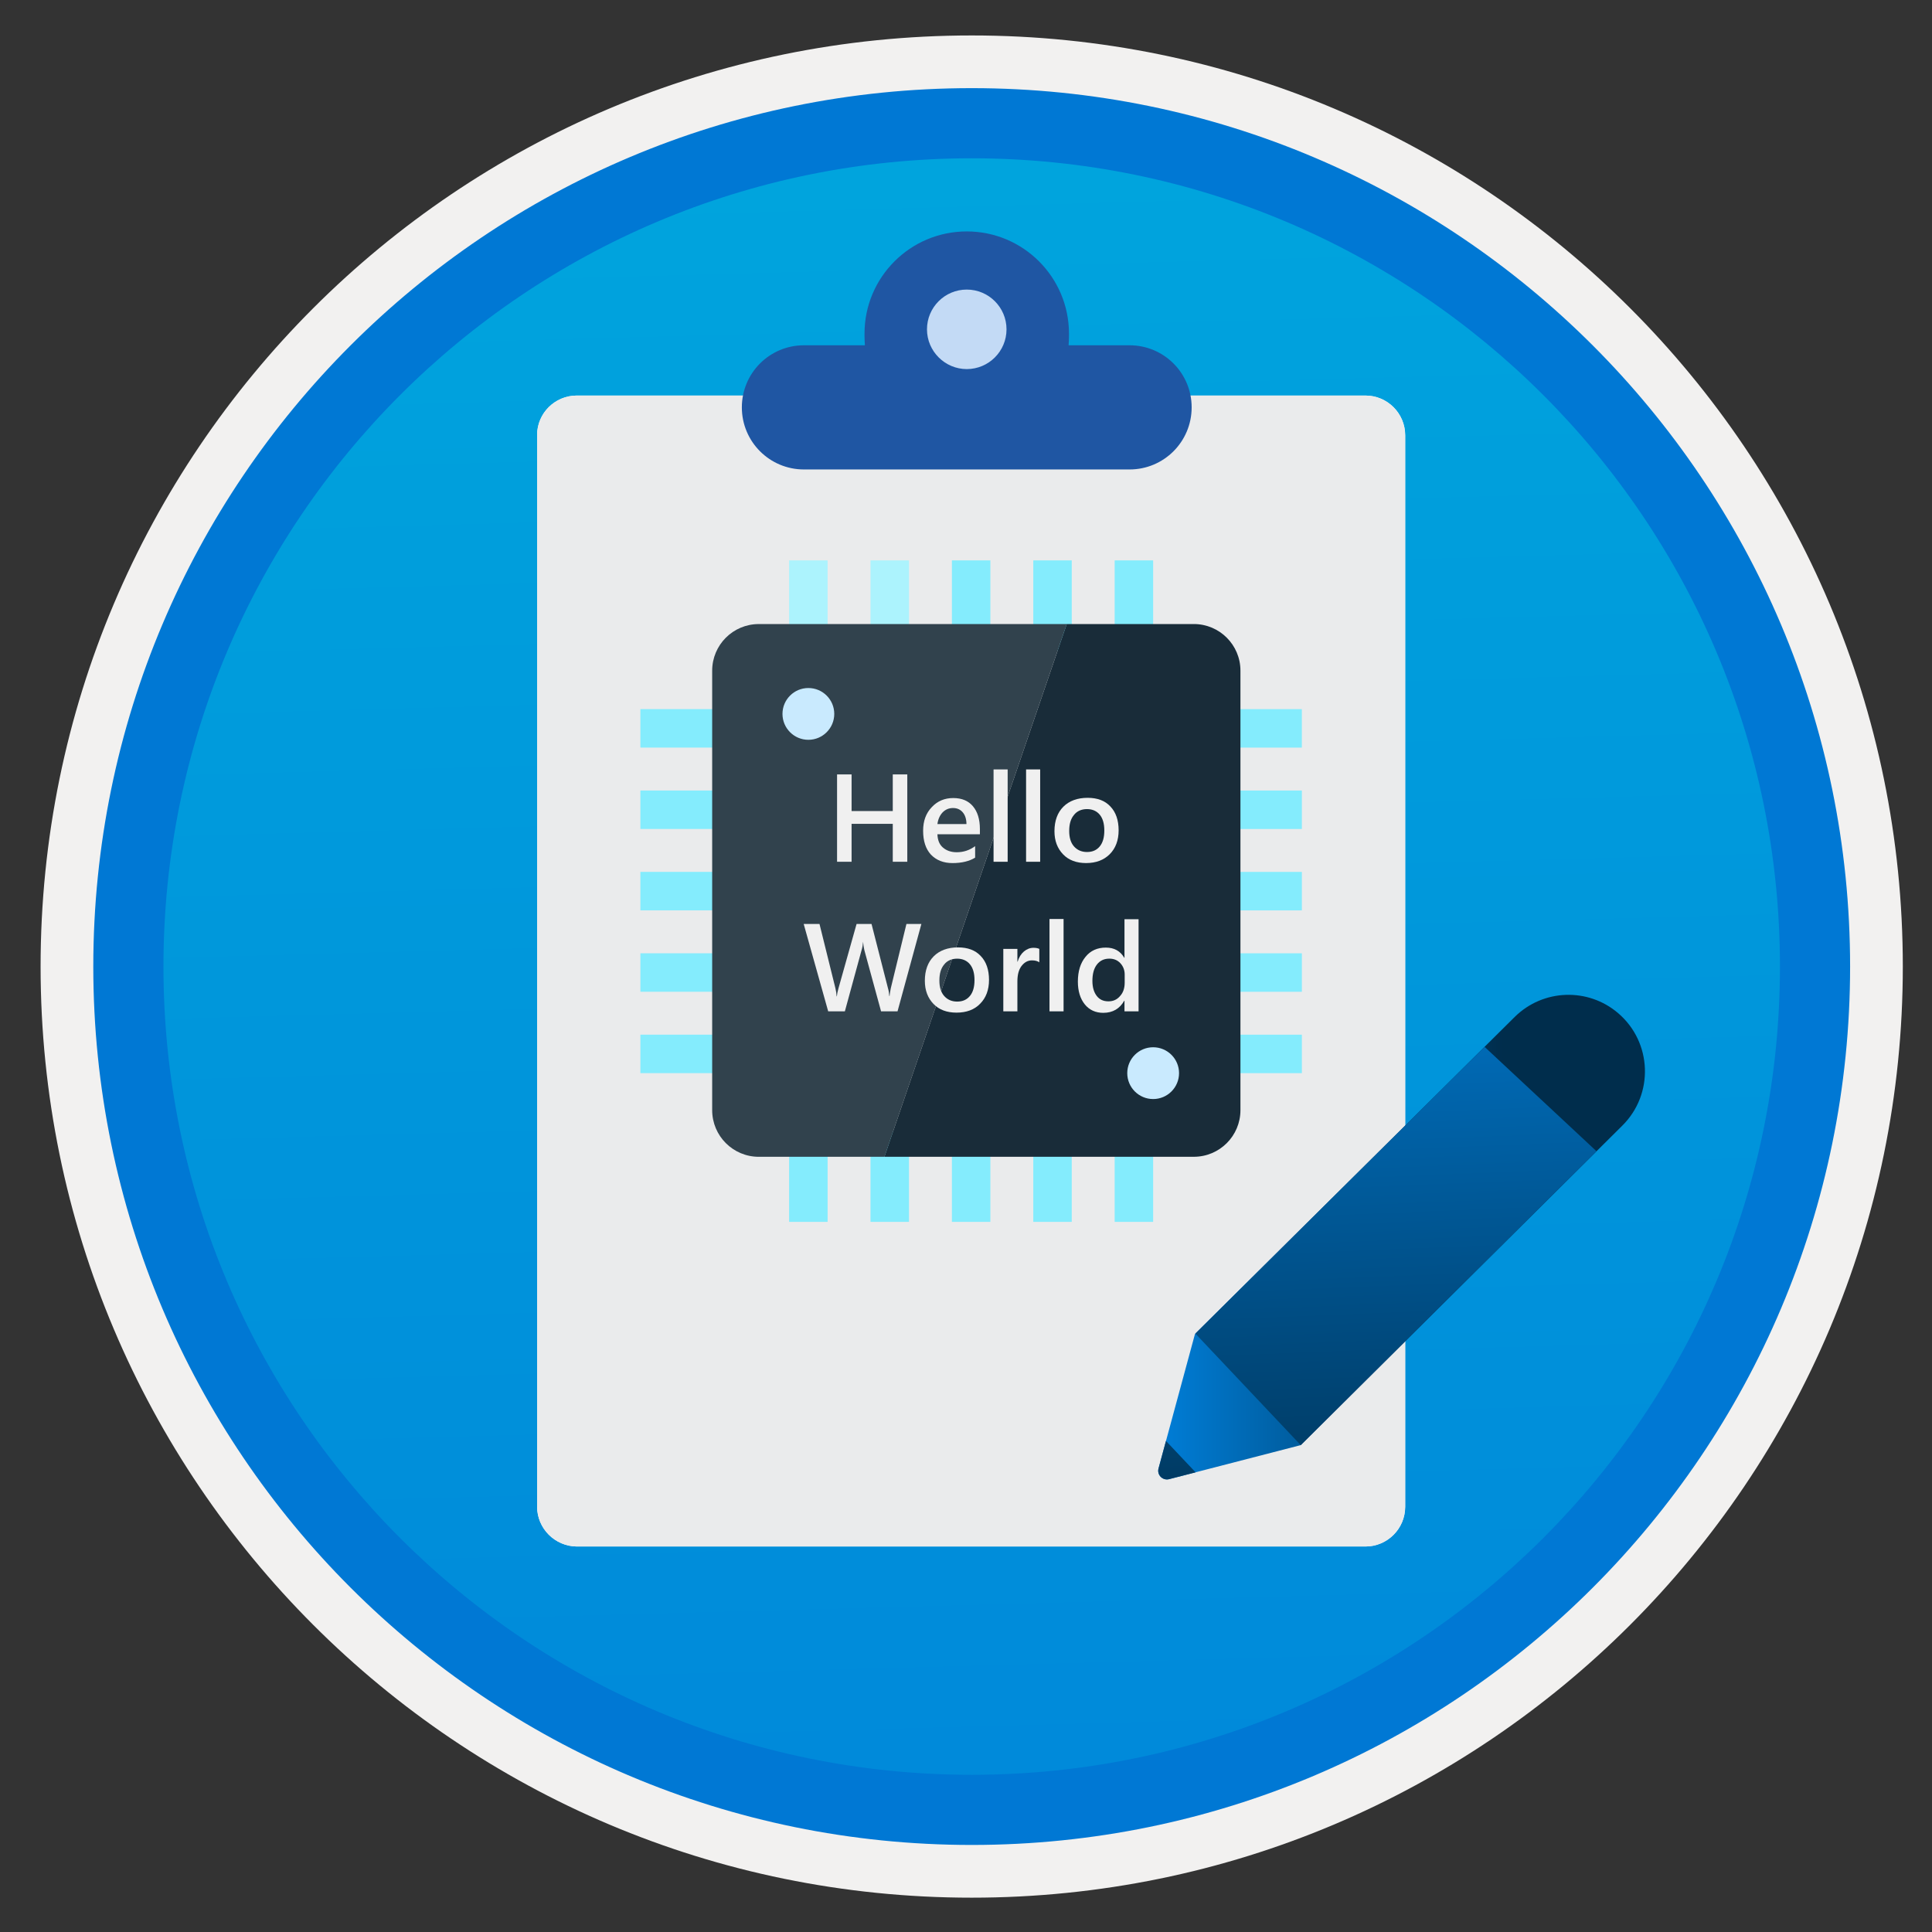<svg width="103" height="103" viewBox="0 0 103 103" fill="none" xmlns="http://www.w3.org/2000/svg">
<rect x="0" y="0" width="103" height="103" fill="#333333" stroke="none"/>
<path d="M51.804 98.339C25.954 98.339 4.994 77.389 4.994 51.529C4.994 25.669 25.954 4.719 51.804 4.719C77.654 4.719 98.614 25.679 98.614 51.529C98.614 77.379 77.654 98.339 51.804 98.339Z" fill="url(#paint0_linear)"/>
<path fill-rule="evenodd" clip-rule="evenodd" d="M97.704 51.53C97.704 76.88 77.154 97.43 51.804 97.43C26.454 97.43 5.904 76.88 5.904 51.53C5.904 26.18 26.454 5.63 51.804 5.63C77.154 5.63 97.704 26.18 97.704 51.53ZM51.804 1.89C79.224 1.89 101.444 24.11 101.444 51.53C101.444 78.95 79.214 101.17 51.804 101.17C24.384 101.17 2.164 78.94 2.164 51.53C2.164 24.11 24.384 1.89 51.804 1.89Z" fill="#F2F1F0"/>
<path fill-rule="evenodd" clip-rule="evenodd" d="M94.894 51.529C94.894 75.329 75.604 94.619 51.804 94.619C28.004 94.619 8.714 75.329 8.714 51.529C8.714 27.729 28.004 8.439 51.804 8.439C75.604 8.439 94.894 27.729 94.894 51.529ZM51.804 4.699C77.664 4.699 98.634 25.669 98.634 51.529C98.634 77.389 77.664 98.359 51.804 98.359C25.944 98.359 4.974 77.389 4.974 51.529C4.974 25.669 25.934 4.699 51.804 4.699Z" fill="#0078D4"/>
<path d="M30.754 21.088H72.794C73.964 21.088 74.914 22.038 74.914 23.208V80.328C74.914 81.498 73.964 82.448 72.794 82.448H30.754C29.584 82.438 28.634 81.488 28.634 80.318V23.198C28.634 22.028 29.584 21.088 30.754 21.088Z" fill="white"/>
<path d="M30.754 21.088H72.794C73.964 21.088 74.914 22.038 74.914 23.208V80.328C74.914 81.498 73.964 82.448 72.794 82.448H30.754C29.584 82.438 28.634 81.488 28.634 80.318V23.198C28.634 22.028 29.584 21.088 30.754 21.088Z" fill="#EAEBEC"/>
<path fill-rule="evenodd" clip-rule="evenodd" d="M51.54 12.338C54.55 12.338 56.99 14.778 56.99 17.788V17.928C56.99 18.088 56.98 18.248 56.97 18.408H60.22C62.05 18.408 63.53 19.888 63.53 21.718C63.53 23.548 62.05 25.028 60.22 25.028H42.86C41.03 25.028 39.55 23.548 39.55 21.718C39.55 19.888 41.03 18.408 42.86 18.408H46.11C46.1 18.248 46.09 18.088 46.09 17.928V17.788C46.09 14.778 48.53 12.338 51.54 12.338Z" fill="#1F56A3"/>
<path d="M51.54 19.677C52.71 19.677 53.66 18.727 53.66 17.558C53.66 16.387 52.71 15.438 51.54 15.438C50.37 15.438 49.42 16.387 49.42 17.558C49.42 18.727 50.38 19.677 51.54 19.677Z" fill="#C3DAF5"/>
<path d="M63.708 71.116L80.752 54.217C82.26 52.723 84.666 52.637 86.273 54.019C88.078 55.566 88.184 58.33 86.491 60.009L69.335 77.046L62.326 78.858C61.983 78.944 61.672 78.633 61.764 78.29L63.708 71.116Z" fill="url(#paint1_linear)"/>
<path d="M63.728 71.096L79.146 55.81L85.116 61.377L69.348 77.046L63.728 71.096Z" fill="url(#paint2_linear)"/>
<path d="M63.741 78.494L62.326 78.858C61.983 78.944 61.672 78.633 61.764 78.289L62.161 76.821L63.741 78.494Z" fill="url(#paint3_linear)"/>
<path d="M44.122 29.876H42.07V34.688H44.122V29.876Z" fill="#ACF3FD"/>
<path d="M48.461 29.876H46.409V34.688H48.461V29.876Z" fill="#ACF3FD"/>
<path d="M52.799 29.876H50.748V34.688H52.799V29.876Z" fill="#84ECFD"/>
<path d="M57.138 29.876H55.087V34.688H57.138V29.876Z" fill="#84ECFD"/>
<path d="M61.477 29.876H59.426V34.688H61.477V29.876Z" fill="#84ECFD"/>
<path d="M44.122 60.329H42.07V65.141H44.122V60.329Z" fill="#84ECFD"/>
<path d="M48.461 60.329H46.409V65.141H48.461V60.329Z" fill="#84ECFD"/>
<path d="M52.799 60.329H50.748V65.141H52.799V60.329Z" fill="#84ECFD"/>
<path d="M57.138 60.329H55.087V65.141H57.138V60.329Z" fill="#84ECFD"/>
<path d="M61.477 60.329H59.426V65.141H61.477V60.329Z" fill="#84ECFD"/>
<path d="M69.405 39.857V37.806H64.593V39.857H69.405Z" fill="#84ECFD"/>
<path d="M69.406 44.196V42.145H64.593V44.196H69.406Z" fill="#84ECFD"/>
<path d="M69.406 48.536V46.484H64.594V48.536H69.406Z" fill="#84ECFD"/>
<path d="M69.406 52.874V50.823H64.594V52.874H69.406Z" fill="#84ECFD"/>
<path d="M69.406 57.213V55.162H64.594V57.213H69.406Z" fill="#84ECFD"/>
<path d="M38.953 39.856V37.805H34.141V39.856H38.953Z" fill="#84ECFD"/>
<path d="M38.953 44.195V42.144H34.141V44.195H38.953Z" fill="#84ECFD"/>
<path d="M38.953 48.534V46.482H34.141V48.534H38.953Z" fill="#84ECFD"/>
<path d="M38.954 52.873V50.822H34.142V52.873H38.954Z" fill="#84ECFD"/>
<path d="M38.954 57.212V55.161H34.142V57.212H38.954Z" fill="#84ECFD"/>
<path d="M66.131 59.185V35.754C66.131 34.382 65.017 33.269 63.645 33.269H56.871L47.15 61.671H63.645C65.02 61.671 66.131 60.557 66.131 59.185Z" fill="#192C39"/>
<path d="M40.453 33.27C39.081 33.27 37.968 34.383 37.968 35.755V59.186C37.968 60.558 39.081 61.672 40.453 61.672H47.152L56.871 33.27H40.453Z" fill="#31424D"/>
<path d="M43.096 39.441C43.858 39.441 44.477 38.822 44.477 38.06C44.477 37.298 43.858 36.68 43.096 36.68C42.334 36.68 41.716 37.298 41.716 38.06C41.716 38.822 42.334 39.441 43.096 39.441Z" fill="#C9EAFE"/>
<path d="M61.477 58.593C62.24 58.593 62.858 57.975 62.858 57.212C62.858 56.45 62.24 55.832 61.477 55.832C60.715 55.832 60.097 56.45 60.097 57.212C60.097 57.975 60.715 58.593 61.477 58.593Z" fill="#C9EAFE"/>
<path d="M48.37 45.943H47.596V43.921H45.4V45.943H44.626V41.286H45.4V43.239H47.596V41.286H48.37V45.943V45.943Z" fill="#F0F0F0"/>
<path d="M52.241 44.476H49.976C49.988 44.788 50.08 45.019 50.265 45.181C50.45 45.342 50.693 45.435 51.005 45.435C51.363 45.435 51.687 45.331 51.987 45.111V45.724C51.687 45.909 51.282 46.013 50.785 46.013C50.3 46.013 49.919 45.862 49.63 45.562C49.352 45.261 49.214 44.834 49.214 44.291C49.214 43.771 49.364 43.355 49.676 43.031C49.976 42.708 50.358 42.546 50.82 42.546C51.282 42.546 51.629 42.696 51.871 42.985C52.114 43.274 52.241 43.678 52.241 44.198V44.476V44.476ZM51.525 43.944C51.525 43.678 51.456 43.459 51.328 43.309C51.201 43.158 51.028 43.078 50.808 43.078C50.589 43.078 50.404 43.158 50.254 43.309C50.103 43.47 50.011 43.678 49.976 43.933H51.525V43.944Z" fill="#F0F0F0"/>
<path d="M53.721 45.943H52.969V41.02H53.721V45.943Z" fill="#F0F0F0"/>
<path d="M55.454 45.943H54.703V41.02H55.454V45.943Z" fill="#F0F0F0"/>
<path d="M57.904 46.012C57.395 46.012 56.979 45.862 56.679 45.55C56.378 45.238 56.216 44.834 56.216 44.314C56.216 43.759 56.378 43.32 56.69 43.008C57.002 42.696 57.441 42.534 57.984 42.534C58.504 42.534 58.909 42.684 59.198 42.996C59.487 43.297 59.637 43.724 59.637 44.267C59.637 44.799 59.475 45.227 59.163 45.539C58.851 45.851 58.435 46.012 57.904 46.012ZM57.95 43.135C57.661 43.135 57.418 43.239 57.256 43.447C57.083 43.655 57.002 43.932 57.002 44.302C57.002 44.649 57.083 44.926 57.256 45.123C57.43 45.319 57.661 45.423 57.95 45.423C58.25 45.423 58.47 45.319 58.632 45.123C58.793 44.926 58.874 44.649 58.874 44.279C58.874 43.909 58.793 43.632 58.632 43.435C58.47 43.239 58.239 43.135 57.95 43.135Z" fill="#F0F0F0"/>
<path d="M49.121 49.26L47.85 53.917H46.972L46.082 50.658C46.048 50.519 46.025 50.369 46.013 50.207C46.002 50.358 45.978 50.508 45.932 50.658L45.042 53.917H44.153L42.847 49.26H43.69L44.534 52.669C44.569 52.807 44.592 52.958 44.603 53.119H44.615C44.626 53.004 44.65 52.865 44.707 52.669L45.666 49.26H46.464L47.342 52.692C47.377 52.807 47.4 52.946 47.411 53.108H47.423C47.434 53.004 47.458 52.853 47.492 52.68L48.324 49.26H49.121Z" fill="#F0F0F0"/>
<path d="M50.994 53.986C50.485 53.986 50.069 53.836 49.769 53.524C49.468 53.212 49.306 52.807 49.306 52.287C49.306 51.733 49.468 51.294 49.78 50.982C50.092 50.67 50.531 50.508 51.074 50.508C51.594 50.508 51.999 50.658 52.288 50.97C52.577 51.27 52.727 51.698 52.727 52.241C52.727 52.773 52.565 53.2 52.253 53.512C51.941 53.836 51.514 53.986 50.994 53.986ZM51.028 51.109C50.739 51.109 50.497 51.213 50.335 51.421C50.162 51.629 50.081 51.906 50.081 52.276C50.081 52.623 50.162 52.9 50.335 53.096C50.508 53.293 50.739 53.397 51.028 53.397C51.329 53.397 51.548 53.293 51.71 53.096C51.872 52.9 51.953 52.623 51.953 52.253C51.953 51.883 51.872 51.606 51.71 51.409C51.548 51.213 51.317 51.109 51.028 51.109Z" fill="#F0F0F0"/>
<path d="M55.408 51.304C55.315 51.235 55.188 51.2 55.015 51.2C54.795 51.2 54.61 51.304 54.46 51.501C54.31 51.697 54.24 51.975 54.24 52.321V53.916H53.489V50.588H54.24V51.27H54.252C54.321 51.039 54.437 50.854 54.587 50.727C54.737 50.6 54.911 50.53 55.096 50.53C55.234 50.53 55.338 50.553 55.408 50.588V51.304Z" fill="#F0F0F0"/>
<path d="M56.702 53.917H55.951V48.994H56.702V53.917Z" fill="#F0F0F0"/>
<path d="M60.7 53.916H59.949V53.35H59.937C59.695 53.777 59.325 53.997 58.816 53.997C58.412 53.997 58.077 53.847 57.834 53.546C57.592 53.246 57.464 52.841 57.464 52.333C57.464 51.778 57.603 51.339 57.869 51.016C58.135 50.68 58.504 50.519 58.955 50.519C59.406 50.519 59.729 50.703 59.937 51.062H59.949V49.005H60.7V53.916ZM59.96 52.391V51.952C59.96 51.72 59.88 51.512 59.729 51.351C59.579 51.189 59.383 51.108 59.14 51.108C58.863 51.108 58.643 51.212 58.481 51.42C58.319 51.628 58.239 51.917 58.239 52.298C58.239 52.633 58.319 52.899 58.47 53.096C58.62 53.292 58.828 53.384 59.094 53.384C59.348 53.384 59.556 53.292 59.718 53.096C59.88 52.922 59.96 52.679 59.96 52.391Z" fill="#F0F0F0"/>
<defs>
<linearGradient id="paint0_linear" x1="50.033" y1="-13.264" x2="54.016" y2="132.504" gradientUnits="userSpaceOnUse">
<stop stop-color="#00ABDE"/>
<stop offset="1" stop-color="#007ED8"/>
</linearGradient>
<linearGradient id="paint1_linear" x1="61.751" y1="65.956" x2="87.703" y2="65.956" gradientUnits="userSpaceOnUse">
<stop stop-color="#007ED8"/>
<stop offset="0.707" stop-color="#002D4C"/>
</linearGradient>
<linearGradient id="paint2_linear" x1="73.603" y1="46.101" x2="75.851" y2="101.325" gradientUnits="userSpaceOnUse">
<stop stop-color="#007ED8"/>
<stop offset="0.707" stop-color="#002D4C"/>
</linearGradient>
<linearGradient id="paint3_linear" x1="61.45" y1="46.596" x2="63.699" y2="101.819" gradientUnits="userSpaceOnUse">
<stop stop-color="#007ED8"/>
<stop offset="0.707" stop-color="#002D4C"/>
</linearGradient>
</defs>
</svg>
